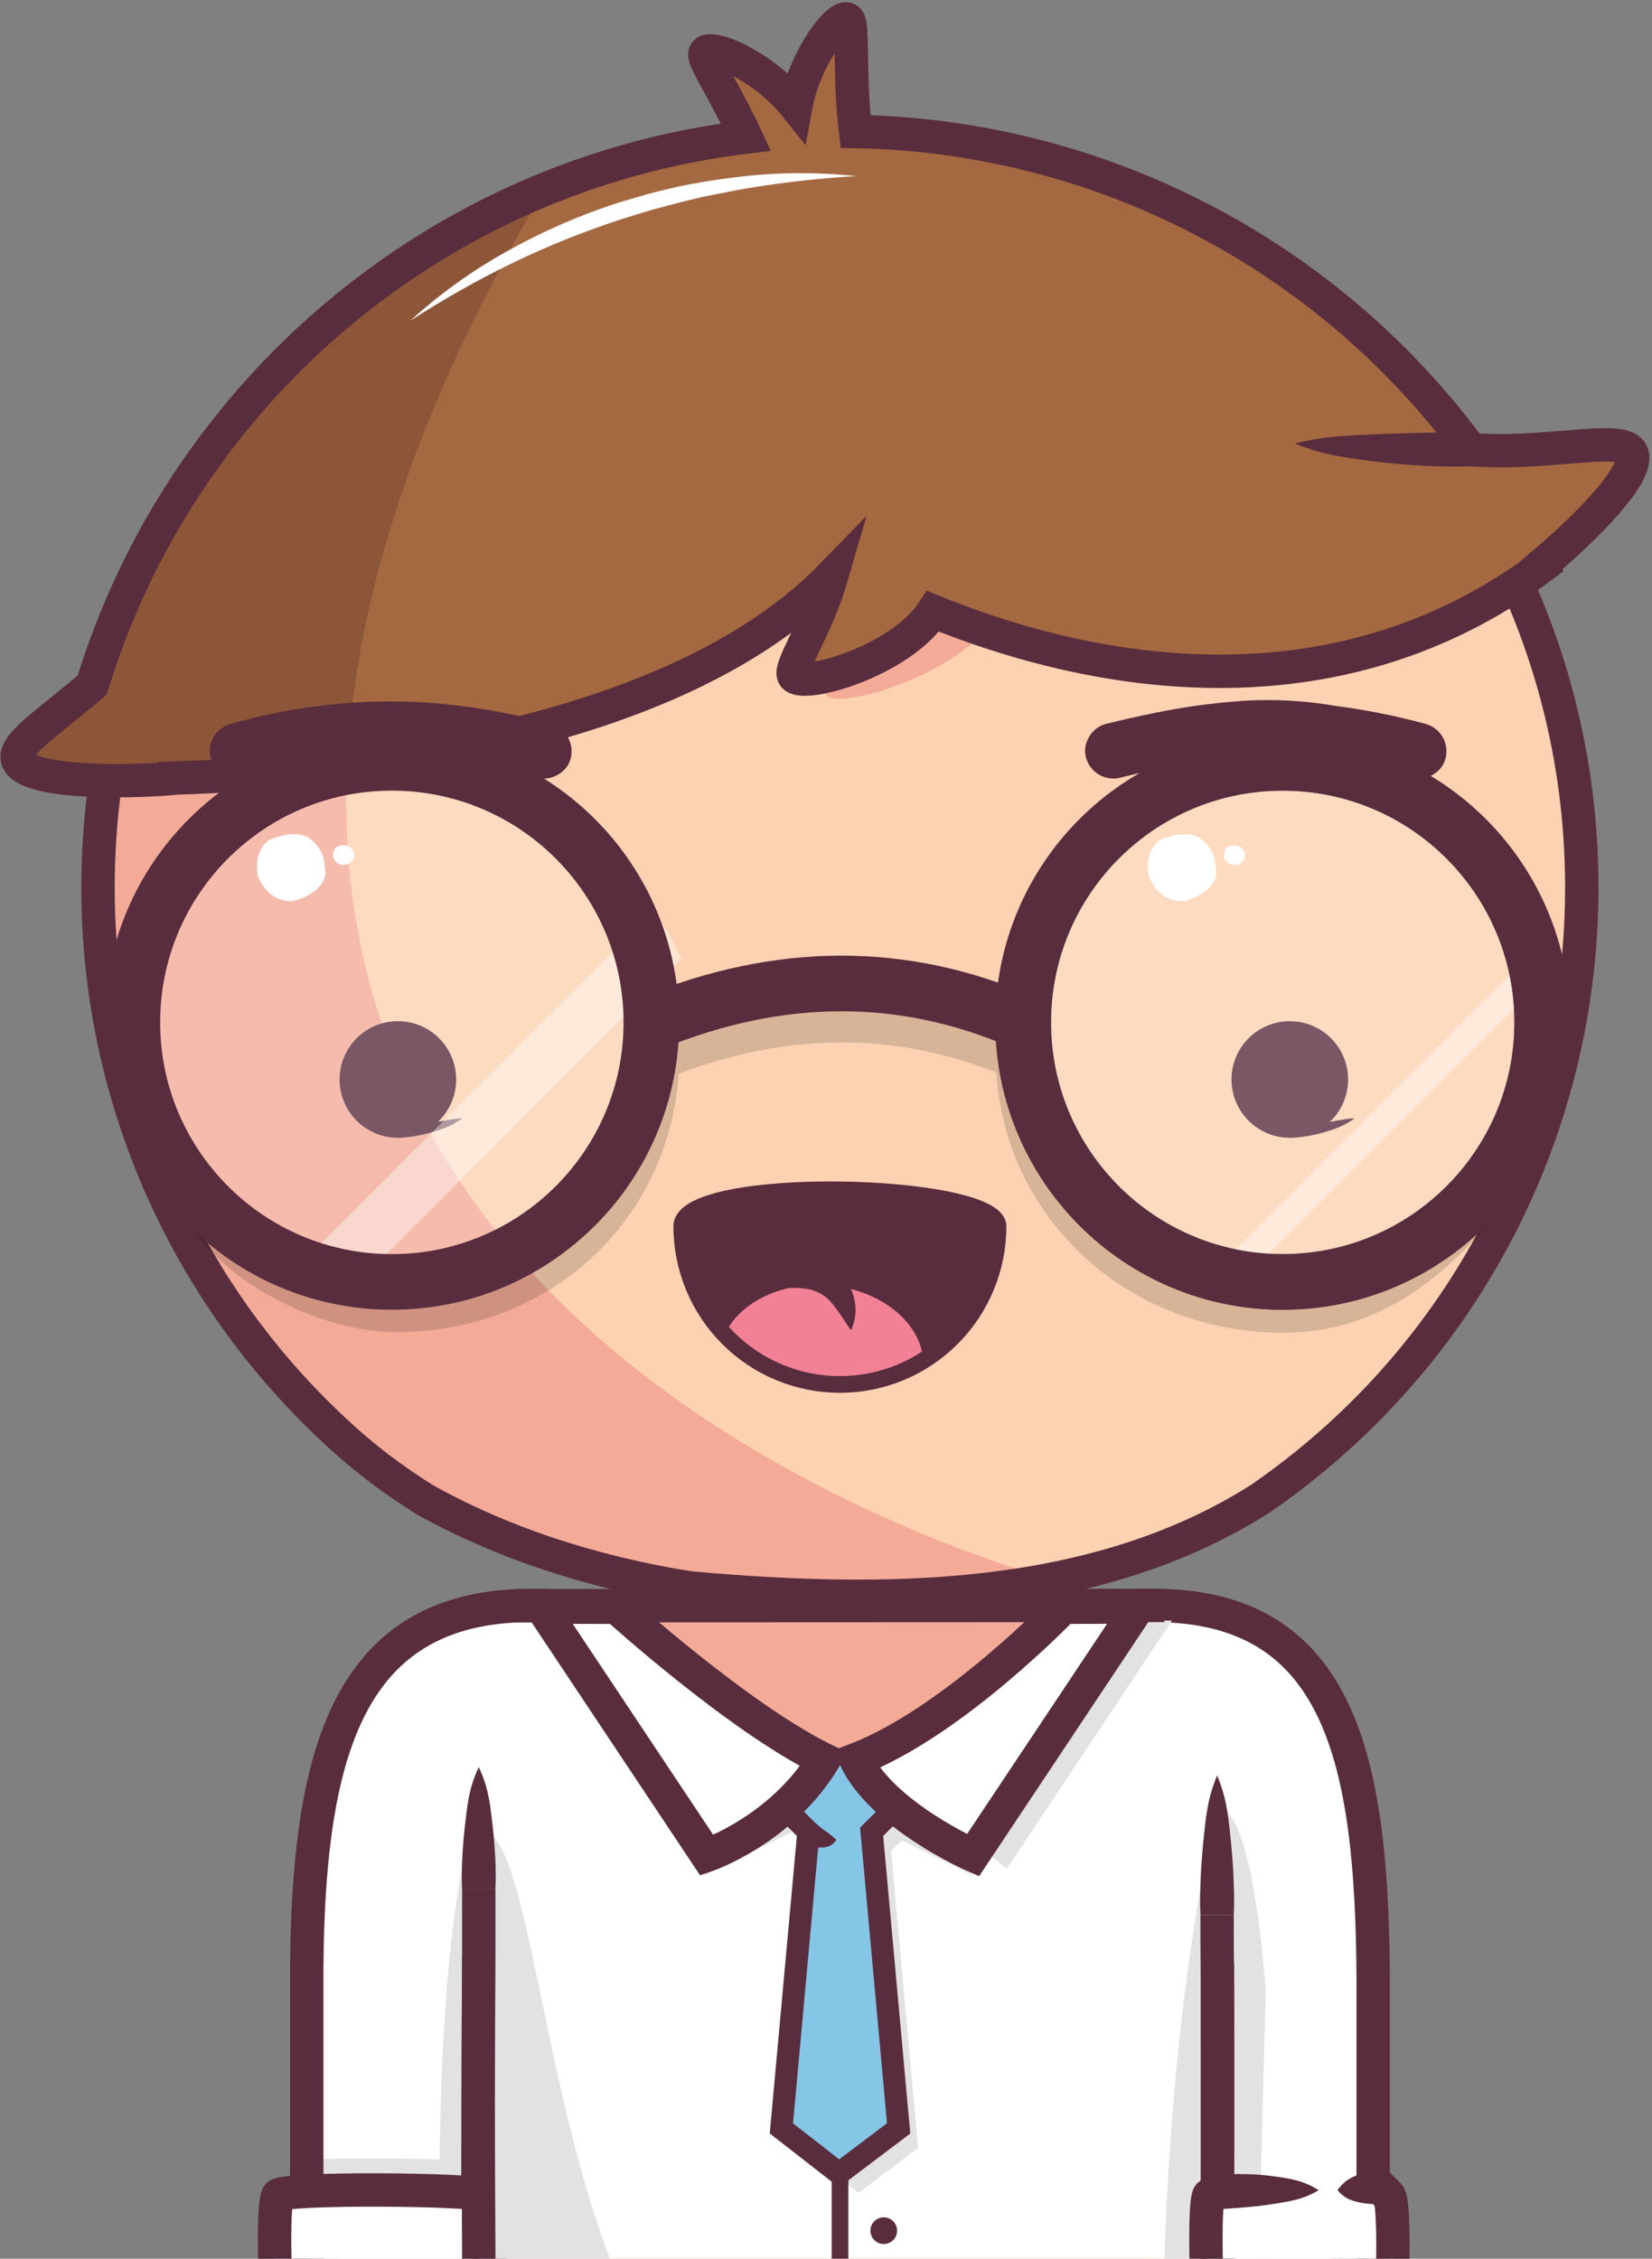 <svg width="594" height="812" viewBox="0 0 594 812" fill="none" xmlns="http://www.w3.org/2000/svg">
<rect x="0" y="0" width="594" height="812" fill="#808080" stroke="none"/>
<g clip-path="url(#clip0_102_579)">
<path d="M412 577.72C502.76 577.72 484 691.96 484.87 819H412V577.72Z" fill="#FDD2B2"/>
<path d="M434.74 650.87L412 689L423.38 819H455.14C455.91 638.73 434.74 650.87 434.74 650.87Z" fill="#F3AB98"/>
<path d="M35.25 319C35.25 171.68 154.68 52.25 302 52.25C449.32 52.25 568.75 171.68 568.75 319C568.788 358.694 559.949 397.895 542.88 433.731C525.811 469.568 500.945 501.135 470.1 526.12C464.627 530.573 458.98 534.803 453.16 538.81C393 577 317 577 248.39 570.89C241.73 569.89 235.09 568.63 228.5 567.18C202.17 561.38 176.68 552.43 153.13 539.38C147.31 535.793 141.667 531.92 136.2 527.76C130.706 523.576 125.432 519.11 120.4 514.38C115.64 509.96 111.044 505.367 106.61 500.6C60.667 451.299 35.161 386.39 35.25 319V319Z" fill="#FDD2B2"/>
<path d="M71.61 453.48C72.31 454.68 73 455.88 73.72 457.06C74.15 457.78 74.6 458.48 75.05 459.2C75.71 460.27 76.37 461.34 77.05 462.39C77.53 463.15 78.05 463.89 78.51 464.63C79.17 465.63 79.83 466.63 80.51 467.63C81.02 468.39 81.51 469.15 82.07 469.91C82.73 470.91 83.39 471.83 84.07 472.79C84.61 473.56 85.17 474.32 85.72 475.09C86.27 475.86 87.06 476.94 87.72 477.86C88.38 478.78 88.87 479.39 89.45 480.15C90.03 480.91 90.82 481.95 91.52 482.85C92.22 483.75 92.71 484.36 93.31 485.11C93.91 485.86 94.72 486.87 95.43 487.74C96.14 488.61 96.66 489.23 97.28 489.97C97.9 490.71 98.72 491.69 99.45 492.54C100.18 493.39 100.72 494.01 101.36 494.74L103.58 497.24C104.23 497.97 104.89 498.68 105.58 499.4C106.44 500.34 107.31 501.27 108.18 502.19L109.39 503.47C110.68 504.81 111.98 506.15 113.3 507.47L113.56 507.74C114.85 509.02 116.16 510.29 117.47 511.55L119.05 513.05C120 513.94 120.95 514.83 121.91 515.71L123.07 516.77C124.07 517.71 125.16 518.63 126.21 519.55C129.477 522.397 132.81 525.127 136.21 527.74C141.67 531.9 147.313 535.773 153.14 539.36C176.69 552.36 202.14 561.36 228.51 567.16C235.1 568.61 241.74 569.86 248.4 570.87C290.5 574.62 335.4 576.05 377.68 567.79C310.45 548 -12.41 431.74 190.8 76.48C188.08 77.73 185.4 79.02 182.74 80.36L182.15 80.65C180.93 81.26 179.71 81.89 178.5 82.53L177.5 83.06C173.74 85.06 170.02 87.13 166.37 89.29L165.47 89.82C164.31 90.51 163.16 91.21 162.01 91.92L161.14 92.46C157.567 94.693 154.05 97.003 150.59 99.39L149.51 100.14C148.42 100.9 147.35 101.66 146.28 102.43L145.62 102.9C143.44 104.493 141.287 106.107 139.16 107.74L138.54 108.22C137.54 109 136.54 109.8 135.54 110.61L134.37 111.55C133.37 112.36 132.37 113.17 131.37 114C129.26 115.75 127.18 117.55 125.13 119.37L123.99 120.37L121.3 122.82L120 124C117.147 126.667 114.357 129.39 111.63 132.17L110.25 133.58C109.46 134.4 108.67 135.22 107.89 136.05C107.43 136.54 106.97 137.05 106.52 137.53C105.147 138.997 103.793 140.483 102.46 141.99C102.01 142.5 101.55 142.99 101.1 143.53C100.39 144.34 99.69 145.16 98.99 145.98L97.48 147.77C96.8 148.58 96.12 149.39 95.48 150.21C94.94 150.87 94.4 151.54 93.87 152.21C92.8 153.54 91.75 154.87 90.71 156.21C90.17 156.91 89.63 157.61 89.1 158.32C88.57 159.03 87.9 159.91 87.31 160.72C86.72 161.53 86.24 162.17 85.72 162.9C85.2 163.63 84.59 164.45 84.04 165.23C83.093 166.563 82.16 167.913 81.24 169.28C80.74 170.01 80.24 170.76 79.75 171.5C79.26 172.24 78.65 173.16 78.11 174L76.62 176.31L74.94 179.02C74.51 179.71 74.08 180.4 73.66 181.09C72.77 182.55 71.91 184.02 71.05 185.49L69.83 187.65C69.29 188.6 68.75 189.56 68.22 190.52C67.82 191.25 67.42 191.98 67.03 192.71C66.39 193.9 65.76 195.1 65.13 196.3L63.93 198.64C63.29 199.92 62.65 201.19 62.02 202.48C61.69 203.17 61.35 203.87 61.02 204.57C60.5 205.66 60.02 206.76 59.49 207.86C59.18 208.52 58.88 209.18 58.58 209.86C57.84 211.507 57.117 213.173 56.41 214.86C56.19 215.38 55.98 215.91 55.76 216.43C55.23 217.7 54.71 218.97 54.2 220.25C53.93 220.92 53.67 221.59 53.41 222.25C52.91 223.51 52.41 224.78 51.96 226.05C51.75 226.6 51.54 227.15 51.34 227.7C50.713 229.453 50.097 231.207 49.49 232.96L48.93 234.66C48.49 235.993 48.06 237.327 47.64 238.66L47.04 240.57C46.57 242.11 46.11 243.65 45.67 245.2C45.57 245.53 45.47 245.86 45.38 246.2C44.86 248.04 44.36 249.887 43.88 251.74C43.72 252.33 43.58 252.93 43.43 253.52C43.08 254.91 42.74 256.3 42.43 257.7L42.01 259.45C41.58 261.35 41.16 263.25 40.77 265.16L40.62 265.93C40.28 267.63 39.947 269.33 39.62 271.03C39.51 271.64 39.41 272.24 39.3 272.85C39.04 274.34 38.79 275.85 38.56 277.35C38.48 277.86 38.39 278.35 38.32 278.87C38.02 280.82 37.75 282.78 37.49 284.75L37.34 286.05C37.14 287.64 36.96 289.24 36.79 290.84C36.73 291.44 36.66 292.04 36.6 292.65C36.44 294.33 36.29 296.02 36.15 297.71C36.15 298.06 36.09 298.4 36.07 298.71C35.923 300.71 35.793 302.727 35.68 304.76C35.68 305.29 35.68 305.83 35.61 306.36C35.543 307.933 35.483 309.503 35.43 311.07C35.43 311.66 35.43 312.25 35.43 312.84C35.43 314.89 35.35 316.95 35.35 319.01C35.35 319.01 35.35 319.08 35.35 319.11C35.35 321.33 35.35 323.53 35.43 325.73C35.43 326.49 35.49 327.25 35.51 328.01C35.56 329.48 35.61 330.95 35.68 332.42C35.68 333.31 35.79 334.19 35.84 335.08C35.92 336.41 35.99 337.74 36.09 339.08C36.16 340.08 36.25 340.97 36.33 341.91C36.44 343.17 36.54 344.43 36.67 345.68C36.76 346.68 36.88 347.62 36.98 348.59C37.12 349.8 37.25 351.02 37.4 352.23C37.52 353.23 37.66 354.23 37.79 355.18C37.95 356.36 38.11 357.55 38.29 358.73C38.44 359.73 38.6 360.73 38.76 361.73C38.94 362.89 39.13 364.06 39.33 365.22C39.51 366.22 39.69 367.22 39.88 368.22C40.09 369.37 40.31 370.52 40.53 371.66C40.75 372.8 40.94 373.66 41.15 374.66C41.39 375.8 41.63 376.93 41.89 378.06C42.15 379.19 42.33 380.06 42.57 380.99C42.83 382.12 43.11 383.24 43.39 384.35C43.67 385.46 43.88 386.3 44.13 387.26C44.43 388.38 44.73 389.49 45.04 390.6C45.3 391.6 45.57 392.52 45.85 393.47C46.17 394.58 46.5 395.68 46.85 396.78C47.2 397.88 47.43 398.67 47.73 399.62C48.03 400.57 48.43 401.81 48.79 402.9C49.15 403.99 49.41 404.77 49.73 405.7C50.11 406.79 50.49 407.88 50.88 408.97C51.21 409.88 51.53 410.8 51.88 411.71L53.12 414.98C53.47 415.87 53.81 416.77 54.12 417.66C54.56 418.75 55.01 419.85 55.46 420.94C55.82 421.8 56.17 422.67 56.54 423.53C57.01 424.65 57.54 425.75 57.99 426.86C58.36 427.68 58.72 428.51 59.09 429.33C59.61 430.49 60.16 431.63 60.69 432.77L61.77 435.07C62.38 436.33 63.01 437.57 63.64 438.82C63.96 439.45 64.26 440.09 64.59 440.72C66.51 444.46 68.51 448.15 70.59 451.79C70.88 452.26 71.25 452.87 71.61 453.48Z" fill="#F3AB98"/>
<path d="M35.25 319C35.25 171.68 154.68 52.25 302 52.25C449.32 52.25 568.75 171.68 568.75 319C568.788 358.694 559.949 397.895 542.88 433.731C525.811 469.568 500.945 501.135 470.1 526.12C464.627 530.573 458.98 534.803 453.16 538.81C393 577 317 577 248.39 570.89C241.73 569.89 235.09 568.63 228.5 567.18C202.17 561.38 176.68 552.43 153.13 539.38C147.31 535.793 141.667 531.92 136.2 527.76C130.706 523.576 125.432 519.11 120.4 514.38C115.64 509.96 111.044 505.367 106.61 500.6C60.667 451.299 35.161 386.39 35.25 319V319Z" stroke="#592D3D" stroke-width="12" stroke-miterlimit="10"/>
<path d="M188.12 577.72C97.35 577.72 116.12 691.96 115.25 819H188.12V577.72Z" fill="#FDD2B2"/>
<path d="M169.23 650.87L192 689L180.61 819H148.88C148.07 638.73 169.23 650.87 169.23 650.87Z" fill="#F3AB98"/>
<path d="M421.47 889H182.53C179.01 888.997 175.635 887.597 173.146 885.107C170.658 882.616 169.26 879.24 169.26 875.72V591C169.26 587.479 170.658 584.103 173.146 581.613C175.635 579.123 179.01 577.722 182.53 577.72H415.76C428.85 577.72 434.76 585.38 434.76 597.6V875.68C434.766 877.428 434.426 879.16 433.76 880.776C433.094 882.393 432.116 883.862 430.881 885.099C429.647 886.337 428.18 887.319 426.565 887.988C424.95 888.657 423.218 889.001 421.47 889V889Z" fill="#FDD2B2"/>
<path d="M431.05 585.62C430.053 584.394 429.21 583.051 428.54 581.62C426.139 579.739 423.282 578.527 420.26 578.11C418.771 577.88 417.267 577.766 415.76 577.77H182.53C179.019 577.773 175.651 579.166 173.164 581.646C170.677 584.125 169.273 587.488 169.26 591C198.26 601.42 252.55 607.24 302 607.24C365.06 607.24 406.38 597.89 431.05 585.62Z" fill="#F3AB98"/>
<path d="M412 577.72C502.76 577.72 484 691.96 484.87 819H434.74" stroke="#592D3D" stroke-width="12" stroke-miterlimit="10" stroke-linecap="square"/>
<path d="M188.12 577.72C97.35 577.72 116.12 691.96 115.25 819H165.32" stroke="#592D3D" stroke-width="12" stroke-miterlimit="10" stroke-linecap="square"/>
<path d="M182.53 577.82L415.76 577.72" stroke="#592D3D" stroke-width="12" stroke-miterlimit="10"/>
<path d="M182.53 889H299.15C190 889 198.24 657.82 169.26 657.82V875.68C169.255 877.426 169.594 879.157 170.258 880.772C170.923 882.387 171.899 883.855 173.132 885.092C174.364 886.33 175.829 887.312 177.442 887.982C179.054 888.653 180.783 888.999 182.53 889V889Z" fill="#F3AB98"/>
<path d="M163.26 679.85C163.07 676.18 163.15 672.51 163.31 668.85C163.47 665.19 163.78 661.5 164.17 657.85C164.37 656.01 164.57 654.18 164.82 652.34C165.07 650.5 165.31 648.67 165.67 646.83C166.379 643.022 167.586 639.324 169.26 635.83C170.934 639.324 172.141 643.022 172.85 646.83C173.21 648.67 173.47 650.5 173.7 652.34C173.93 654.18 174.15 656.01 174.35 657.85C174.73 661.52 175.03 665.19 175.2 668.85C175.37 672.51 175.45 676.19 175.26 679.85H163.26Z" fill="#592D3D"/>
<path d="M434.74 689V697C435 731 435 766 434.74 799.75C434.74 802.62 434.74 805.47 434.74 808.28V875.69C434.744 877.436 434.404 879.165 433.739 880.779C433.074 882.393 432.097 883.86 430.865 885.096C429.632 886.333 428.168 887.314 426.556 887.984C424.944 888.653 423.216 888.999 421.47 889H182.53C179.01 888.997 175.635 887.597 173.146 885.107C170.658 882.617 169.26 879.24 169.26 875.72V817.52C169.26 815.01 169.26 812.45 169.26 809.87C169.01 775 169.01 740 169.26 704.57V679.85" stroke="#592D3D" stroke-width="12" stroke-miterlimit="10"/>
<path d="M428.74 689C428.55 684.83 428.64 680.65 428.8 676.47C428.96 672.29 429.27 668.12 429.65 663.94C429.85 661.85 430.06 659.76 430.3 657.67C430.54 655.58 430.79 653.5 431.15 651.41C431.847 647.106 433.052 642.9 434.74 638.88C436.428 642.9 437.633 647.106 438.33 651.41C438.69 653.5 438.95 655.59 439.18 657.67C439.41 659.75 439.63 661.85 439.83 663.94C440.21 668.12 440.52 672.29 440.68 676.47C440.84 680.65 440.93 684.83 440.74 689H428.74Z" fill="#592D3D"/>
<path d="M372.68 661.45C372.9 652 384.9 648 390.9 654C391.875 654.995 392.645 656.173 393.165 657.466C393.685 658.759 393.945 660.141 393.93 661.535C393.916 662.928 393.627 664.305 393.081 665.587C392.534 666.868 391.741 668.03 390.745 669.005C389.75 669.98 388.572 670.75 387.279 671.269C385.986 671.789 384.604 672.05 383.211 672.035C381.817 672.021 380.44 671.732 379.159 671.186C377.877 670.639 376.715 669.845 375.74 668.85C374.766 667.88 373.995 666.727 373.469 665.456C372.944 664.186 372.676 662.825 372.68 661.45V661.45Z" fill="#592D3D"/>
<path d="M210.11 661.15C209.9 653 218.9 649 224.9 652C232.9 655 232.9 666 224.9 671C220.9 673 216.9 671 213.15 668.52C212.183 667.552 211.417 666.403 210.895 665.138C210.373 663.874 210.107 662.518 210.11 661.15V661.15Z" fill="#592D3D"/>
<path d="M302 650.77C302.715 652.655 303.218 654.614 303.5 656.61C303.797 658.543 303.961 660.494 303.99 662.45L304.29 674.14C304.38 678.03 304.5 681.93 304.54 685.83L304.71 697.5C304.94 713.07 304.93 728.66 304.99 744.24C305.05 759.82 305.17 775.4 304.99 790.98C304.9 798.77 304.69 806.56 304.46 814.35C304.36 818.24 304.17 822.14 303.79 826.03C303.45 829.96 302.859 833.865 302.02 837.72C301.181 833.865 300.59 829.96 300.25 826.03C299.87 822.14 299.68 818.24 299.58 814.35C299.35 806.56 299.14 798.77 299.05 790.98C298.85 775.4 299.05 759.82 299.05 744.24C299.05 728.66 299.05 713.09 299.23 697.51L299.4 685.81L299.73 674.13L300.06 662.45C300.097 660.494 300.264 658.543 300.56 656.61C300.822 654.616 301.305 652.657 302 650.77V650.77Z" fill="#F3AB98"/>
<path d="M227.22 702C228.703 701.295 230.274 700.791 231.89 700.5C233.435 700.21 234.999 700.043 236.57 700L245.92 699.67L264.62 699.26C277.08 699.07 289.53 699.02 302 698.99C314.47 698.96 326.93 698.83 339.39 698.99C345.62 699.08 351.85 699.29 358.09 699.52C361.2 699.63 364.32 699.82 367.43 700.19C370.588 700.54 373.714 701.135 376.78 701.97C373.716 702.81 370.589 703.402 367.43 703.74C364.32 704.12 361.2 704.31 358.09 704.41C351.85 704.64 345.62 704.84 339.39 704.93C326.93 705.12 314.47 704.93 302 704.93C289.53 704.93 277.07 704.93 264.6 704.78C258.37 704.72 252.14 704.52 245.92 704.28L236.57 703.94C235.003 703.898 233.441 703.73 231.9 703.44C230.283 703.17 228.709 702.686 227.22 702V702Z" fill="#F3AB98"/>
<path d="M244.41 733.38C245.591 732.817 246.853 732.442 248.15 732.27C249.349 732.101 250.561 732.051 251.77 732.12C254.16 732.22 256.55 732.28 258.94 732.33C263.72 732.44 268.5 732.48 273.28 732.5C282.91 732.5 292.37 732.58 302.04 732.29C311.71 732 321.3 731.86 330.92 731.9C335.73 731.9 340.54 732.03 345.34 732.14C347.757 732.173 350.17 732.33 352.57 732.61C355.037 732.883 357.472 733.395 359.84 734.14C357.528 735.048 355.129 735.719 352.68 736.14C350.296 736.57 347.888 736.857 345.47 737C340.65 737.35 335.83 737.65 331.02 737.82C321.38 738.18 311.75 738.14 302.14 738.27C297.33 738.27 292.53 738.49 287.66 738.37C282.79 738.25 277.97 738.24 273.14 738.06C268.31 737.88 263.46 737.48 258.64 736.98C256.22 736.71 253.82 736.41 251.41 736.08C250.193 735.931 248.996 735.65 247.84 735.24C246.599 734.82 245.439 734.191 244.41 733.38V733.38Z" fill="#F3AB98"/>
<path d="M240.93 768.87C242.117 768.172 243.406 767.666 244.75 767.37C246.004 767.078 247.284 766.914 248.57 766.88L256.2 766.56C261.29 766.38 266.39 766.23 271.48 766.15C281.66 766 291.84 766 302 766C312.16 766 322.36 765.83 332.54 766C337.63 766.09 342.72 766.3 347.81 766.53C350.363 766.616 352.91 766.836 355.44 767.19C358.045 767.547 360.61 768.153 363.1 769C360.619 769.831 358.064 770.423 355.47 770.77C352.938 771.132 350.387 771.356 347.83 771.44C342.74 771.67 337.65 771.88 332.56 771.97C322.38 772.17 312.19 772.03 302.01 771.97C291.83 771.91 281.65 771.91 271.47 771.72C266.38 771.62 261.28 771.44 256.19 771.23L248.56 770.86C247.273 770.821 245.994 770.653 244.74 770.36C243.399 770.07 242.112 769.567 240.93 768.87V768.87Z" fill="#F3AB98"/>
<path d="M349.85 666.98L307.72 632.61L382.35 577.82H221.65L296.28 632.61L254.15 666.98L216.52 610.48V688.96H390.78V605.52L349.85 666.98Z" fill="#F3AB98"/>
<path d="M418.66 577.16L375.93 577.26C375.709 581.777 375.231 586.278 374.5 590.74C374.029 592.882 373.449 594.998 372.76 597.08C370.42 603.57 355.5 609.08 351.27 613.81C349.868 615.384 348.365 616.863 346.77 618.24C321.6 636.44 281.6 637.44 257.29 617.66C254.668 615.371 252.286 612.821 250.18 610.05C245.95 604.49 233.78 598.46 232.08 591.11C231.598 588.935 231.237 586.735 231 584.52C230.758 582.262 230.638 579.992 230.64 577.72C230.64 577.72 185.43 577.16 185.43 577.16C181.91 577.16 178.533 578.558 176.043 581.046C173.553 583.535 172.153 586.91 172.15 590.43V875.12C172.153 878.641 173.553 882.016 176.043 884.504C178.533 886.992 181.91 888.39 185.43 888.39H424.36C427.879 888.39 431.255 886.992 433.743 884.503C436.232 882.015 437.63 878.64 437.63 875.12V597C437.63 584.82 431.75 577.16 418.66 577.16Z" fill="white"/>
<path d="M414.84 577.16C478.38 577.16 503.36 620.55 493.74 849.16C475 855.86 437.83 853.75 437.83 853.75L414.84 577.16Z" fill="white"/>
<path d="M253.06 674.4L301.51 650.31L350.09 674.4L313.03 631.38L269.14 632.21L253.06 674.4Z" fill="#E2E2E2"/>
<path d="M437.63 650.31C437.63 650.31 414.84 734.85 418.32 884.31L451.53 853.31L455.11 715.73C449.49 643.5 437.63 650.31 437.63 650.31Z" fill="#E2E2E2"/>
<path d="M191 577.16C129.22 577.16 102.12 633.61 110.25 822.64C132.67 832.55 166.44 828.22 166.44 828.22L191 577.16Z" fill="white"/>
<path d="M108.94 776.49C109.113 790.13 109.517 804.623 110.15 819.97C125.42 820.7 153.84 820.85 167.26 819.97L171.44 777.16C160.67 775.9 125.66 775.49 108.94 776.49Z" fill="#E2E2E2"/>
<path d="M172.12 650.31L171.62 828L158.27 828.9C155.3 679.85 172.12 650.31 172.12 650.31Z" fill="#E2E2E2"/>
<path d="M414.84 577.16C482.26 577.16 493.29 633.44 493.74 710.94V849.16C493.74 849.16 443.74 854.69 437.83 853.75L437.73 711.64" stroke="#592D3D" stroke-width="12" stroke-miterlimit="10" stroke-linecap="square"/>
<path d="M191 577.16C165.27 577.16 147.48 585.28 135.29 599.6C115.84 622.47 110.66 661.14 110.29 707.87V831.64C122.35 834.96 171.65 828 171.65 828L172.14 709.4" stroke="#592D3D" stroke-width="12" stroke-miterlimit="10" stroke-linecap="square"/>
<path d="M174.6 830.24C172.77 832.85 100.83 832.16 99.93 830.24C99.03 828.32 97.74 792.74 99.93 789.24C101.73 786.36 172.04 786.97 174.6 789.24C177.16 791.51 176.43 827.63 174.6 830.24Z" fill="white" stroke="#592D3D" stroke-width="12" stroke-miterlimit="10" stroke-linecap="square"/>
<path d="M185.43 888.39H302C192.81 888.39 201.09 657.25 172.11 657.25V875.12C172.111 876.866 172.457 878.596 173.127 880.208C173.798 881.821 174.78 883.285 176.017 884.518C177.254 885.751 178.723 886.727 180.338 887.392C181.953 888.056 183.683 888.395 185.43 888.39Z" fill="#E2E2E2"/>
<path d="M166.15 679.29C165.96 675.62 166.04 671.94 166.21 668.29C166.38 664.64 166.68 660.95 167.06 657.29C167.26 655.46 167.47 653.62 167.71 651.78C167.95 649.94 168.2 648.11 168.56 646.28C169.268 642.472 170.475 638.773 172.15 635.28C173.825 638.773 175.032 642.472 175.74 646.28C176.1 648.11 176.36 649.95 176.59 651.78C176.82 653.61 177.04 655.46 177.24 657.29C177.627 660.97 177.913 664.637 178.1 668.29C178.26 671.96 178.34 675.64 178.1 679.29H166.15Z" fill="#592D3D"/>
<path d="M437.63 688.4V696.4C437.89 730.4 437.89 765.4 437.63 799.16C437.63 802.03 437.63 804.88 437.63 807.69V875.1C437.63 878.619 436.232 881.995 433.743 884.483C431.255 886.972 427.879 888.37 424.36 888.37H185.43C181.91 888.37 178.533 886.972 176.043 884.484C173.553 881.996 172.153 878.62 172.15 875.1V809.3C171.89 774.44 171.89 739.44 172.15 704V679.29" stroke="#592D3D" stroke-width="12" stroke-miterlimit="10"/>
<path d="M499.42 789.24C501.64 791.5 501.01 827.63 499.42 830.24C497.83 832.85 435.42 832.16 434.65 830.24C433.88 828.32 432.75 792.74 434.65 789.24C434.92 788.74 436.93 788.35 440.1 788.06" fill="white"/>
<path d="M499.42 789.24C501.64 791.5 501.01 827.63 499.42 830.24C497.83 832.85 435.42 832.16 434.65 830.24C433.88 828.32 432.75 792.74 434.65 789.24C434.92 788.74 436.93 788.35 440.1 788.06" stroke="#592D3D" stroke-width="12" stroke-miterlimit="10" stroke-linecap="square"/>
<path d="M480.92 787.3C484.72 787.6 495.92 786.12 496.34 786.54Z" fill="white"/>
<path d="M480.92 787.3C481.502 786.543 482.13 785.822 482.8 785.14C483.345 784.595 483.941 784.102 484.58 783.67C485.155 783.288 485.761 782.954 486.39 782.67C487 782.38 487.61 782.13 488.22 781.88C489.449 781.383 490.716 780.989 492.01 780.7C492.669 780.554 493.337 780.451 494.01 780.39C494.37 780.39 494.74 780.39 495.18 780.39C495.43 780.39 495.64 780.39 496 780.39C496.12 780.39 496.44 780.39 496.71 780.46H497.06L497.55 780.57L497.8 780.63L498 780.69L498.57 780.9C499.317 781.226 499.996 781.691 500.57 782.27L504.77 786.56L496.12 795.04L492 790.67C492.54 791.236 493.19 791.685 493.91 791.99C494.09 792.07 494.27 792.13 494.45 792.19H494.62L494.81 792.24C494.934 792.281 495.061 792.311 495.19 792.33H495.38C495.48 792.33 495.64 792.33 495.6 792.33C495.56 792.33 495.53 792.33 495.45 792.33H494.7C494.13 792.33 493.51 792.33 492.88 792.33C491.562 792.252 490.251 792.075 488.96 791.8C488.29 791.65 487.62 791.5 486.96 791.31C486.274 791.127 485.605 790.886 484.96 790.59C484.215 790.238 483.516 789.794 482.88 789.27C482.119 788.73 481.456 788.064 480.92 787.3V787.3Z" fill="#592D3D"/>
<path d="M394.51 582.64L319.84 637.45L361.98 671.83L421.4 582.59L394.51 582.64Z" fill="#E2E2E2"/>
<path d="M431.63 688.4C431.44 684.22 431.53 680.04 431.69 675.87C431.85 671.7 432.16 667.51 432.55 663.34C432.75 661.25 432.95 659.16 433.19 657.07C433.43 654.98 433.68 652.89 434.05 650.8C434.741 646.496 435.943 642.29 437.63 638.27C439.325 642.288 440.53 646.494 441.22 650.8C441.58 652.89 441.85 654.98 442.07 657.07C442.29 659.16 442.52 661.25 442.72 663.34C443.11 667.51 443.41 671.69 443.57 675.87C443.73 680.05 443.83 684.22 443.63 688.4H431.63Z" fill="#592D3D"/>
<path d="M185.43 577.26L418.66 577.16" stroke="#592D3D" stroke-width="12" stroke-miterlimit="10"/>
<path d="M331.39 654.55L309.04 632.21L286.7 654.55L297.68 665.53L287.96 772.16L308.7 788.33L330.12 772.16L320.41 665.53L331.39 654.55Z" fill="#E2E2E2"/>
<path d="M302.04 632.21V888.39" stroke="#592D3D" stroke-width="6" stroke-miterlimit="10" stroke-linecap="square"/>
<path d="M302.04 632.21L324.39 647.55L302.04 669.9L279.7 647.55L302.04 632.21Z" fill="#85C5E5"/>
<path d="M221.62 577.8C221.62 577.8 264.89 617.14 296.28 632.61C281 657.82 254.15 667 254.15 667L194.72 577.77L221.62 577.8Z" fill="white" stroke="#592D3D" stroke-width="12" stroke-miterlimit="10"/>
<path d="M382.38 577.8C382.38 577.8 343 619 307.72 632.61C317.72 652.89 349.85 666.98 349.85 666.98L409.28 577.75L382.38 577.8Z" fill="white" stroke="#592D3D" stroke-width="12" stroke-miterlimit="10"/>
<path d="M280.96 765.16L301.7 781.33L323.12 765.16L313.12 655.38H290.96L280.96 765.16Z" fill="#85C5E5"/>
<path d="M279.7 647.55L290.68 658.53L280.96 765.16L301.7 781.33L323.12 765.16L313.41 658.53L324.39 647.55" stroke="#592D3D" stroke-width="8" stroke-miterlimit="10"/>
<path d="M440.1 788.06C447.61 787.35 461.61 787.17 474.1 787.39Z" fill="white"/>
<path d="M439.54 782.08C442.468 781.667 445.425 781.51 448.38 781.61C451.28 781.68 454.16 781.91 457.04 782.26C458.47 782.44 459.91 782.63 461.34 782.87C462.784 783.081 464.215 783.365 465.63 783.72C468.65 784.455 471.524 785.695 474.13 787.39C471.486 788.986 468.613 790.167 465.61 790.89C464.2 791.25 462.79 791.52 461.38 791.75C459.97 791.98 458.57 792.22 457.17 792.44C454.37 792.86 451.58 793.22 448.82 793.44C446.06 793.66 443.3 793.94 440.66 793.98L434.66 794.08L433.66 782.95L439.54 782.08Z" fill="#592D3D"/>
<path d="M317.77 806.73C320.421 806.73 322.57 804.581 322.57 801.93C322.57 799.279 320.421 797.13 317.77 797.13C315.119 797.13 312.97 799.279 312.97 801.93C312.97 804.581 315.119 806.73 317.77 806.73Z" fill="#592D3D"/>
<path d="M292.89 655.19C292.84 655.13 292.89 655.19 292.89 655.19L292.96 655.24C293.021 655.273 293.078 655.313 293.13 655.36L293.51 655.65C293.76 655.86 294.03 656.07 294.29 656.3C294.82 656.75 295.38 657.23 295.99 657.69C296.6 658.15 297.26 658.59 297.99 659.11C298.943 659.827 299.848 660.605 300.7 661.44C299.987 662.604 298.874 663.467 297.57 663.87C296.367 664.204 295.109 664.296 293.87 664.14C292.612 664.018 291.384 663.679 290.24 663.14C289.658 662.862 289.105 662.527 288.59 662.14C288.322 661.944 288.065 661.734 287.82 661.51C287.7 661.4 287.57 661.28 287.45 661.15L287.25 660.94L287 660.65L292.89 655.19Z" fill="#592D3D"/>
<path d="M143.06 409.04C154.636 409.04 164.02 399.656 164.02 388.08C164.02 376.504 154.636 367.12 143.06 367.12C131.484 367.12 122.1 376.504 122.1 388.08C122.1 399.656 131.484 409.04 143.06 409.04Z" fill="#592D3D"/>
<path d="M142.93 405C144.72 404.9 146.72 404.74 148.63 404.54C150.54 404.34 152.49 404.1 154.42 403.8C156.35 403.5 158.29 403.15 160.23 402.8C162.17 402.45 164.15 402.12 166.23 401.97C164.597 403.227 162.813 404.275 160.92 405.09C159.037 405.877 157.106 406.544 155.14 407.09C153.169 407.664 151.166 408.119 149.14 408.45C147.079 408.81 144.992 408.991 142.9 408.99L142.93 405Z" fill="#592D3D"/>
<path d="M463.77 409.04C475.346 409.04 484.73 399.656 484.73 388.08C484.73 376.504 475.346 367.12 463.77 367.12C452.194 367.12 442.81 376.504 442.81 388.08C442.81 399.656 452.194 409.04 463.77 409.04Z" fill="#592D3D"/>
<path d="M463.77 405C465.57 404.9 467.56 404.74 469.47 404.54C471.38 404.34 473.34 404.1 475.27 403.8C477.2 403.5 479.14 403.15 481.08 402.8C483.02 402.45 485 402.12 487.08 401.97C485.445 403.225 483.662 404.273 481.77 405.09C479.887 405.877 477.957 406.544 475.99 407.09C474.019 407.663 472.016 408.117 469.99 408.45C467.929 408.81 465.842 408.99 463.75 408.99L463.77 405Z" fill="#592D3D"/>
<path d="M245.14 440.86C245.14 421.96 358.86 424.8 358.86 440.86C358.86 455.94 352.87 470.403 342.206 481.066C331.543 491.73 317.08 497.72 302 497.72C286.92 497.72 272.457 491.73 261.794 481.066C251.131 470.403 245.14 455.94 245.14 440.86V440.86Z" fill="#592D3D"/>
<path d="M297 462C280.05 461 265.27 468.75 260.35 480.22C268.531 488.862 279.217 494.72 290.904 496.968C302.59 499.216 314.687 497.741 325.49 492.75C327.737 491.713 329.912 490.527 332 489.2C331.08 475.09 316.06 463.18 297 462Z" fill="#F28195"/>
<path d="M245.14 440.86C245.14 421.96 358.86 424.8 358.86 440.86C358.86 455.94 352.87 470.403 342.206 481.066C331.543 491.73 317.08 497.72 302 497.72C286.92 497.72 272.457 491.73 261.794 481.066C251.131 470.403 245.14 455.94 245.14 440.86V440.86Z" stroke="#592D3D" stroke-width="6" stroke-miterlimit="10"/>
<path d="M280.12 451.46C280.57 451.35 280.75 451.3 281.04 451.25L281.79 451.11C282.28 451.02 282.79 450.97 283.25 450.93C284.21 450.832 285.176 450.798 286.14 450.83C288.095 450.872 290.038 451.144 291.93 451.64C295.892 452.643 299.483 454.76 302.28 457.74C304.911 460.57 306.675 464.097 307.36 467.9C307.985 471.407 307.51 475.023 306 478.25C303.93 475.32 302.34 472.69 300.68 470.49C299.933 469.435 299.114 468.433 298.23 467.49C297.422 466.661 296.516 465.936 295.53 465.33C293.663 464.211 291.581 463.499 289.42 463.24C288.286 463.094 287.144 463.013 286 463C285.41 463 284.82 463 284.24 463.05L283.39 463.11H283C282.9 463.11 282.7 463.11 282.77 463.11L280.12 451.46Z" fill="#592D3D"/>
<path d="M360.73 218.34C347.87 242.34 300.73 255.78 296.9 249.76C292.61 243.03 334.75 194.44 310.8 143.62" fill="#F3AB98"/>
<path d="M586 161.85C580.9 156.75 554.94 163.68 528.81 161.62C503.207 126.848 469.934 98.445 431.575 78.615C393.217 58.786 350.804 48.063 307.63 47.28C305.19 26.8 306.88 9.6 305.02 7.18C302.53 3.96 289.53 19.86 286.15 38.18C274.24 23.18 254.01 15.18 253.43 19.38C253.05 22.06 260.87 33.47 268.24 49.28C156.64 62.75 65.16 141.54 33.16 246.28C19.3 258.2 6.3 266.62 6.16 271.97C5.89 281.89 45.47 281.33 62.74 279.79V279.73C123.39 277.73 241.74 265.95 299.16 206.84C293.64 225.93 283.47 240 285.43 243C288.43 247.67 323.75 237.81 335.5 219.76C383.5 239.35 474.99 262.92 554.5 203.6L554.28 203.17C568.77 191.06 592.35 168.25 586 161.85Z" fill="#A56941"/>
<path d="M528.85 167.62C523.45 167.86 518.19 167.73 512.85 167.48C507.51 167.23 502.26 166.81 496.98 166.22C494.34 165.93 491.7 165.62 489.07 165.22C486.44 164.82 483.8 164.5 481.18 163.99C475.841 163.03 470.619 161.508 465.6 159.45C470.846 158.107 476.2 157.23 481.6 156.83C484.23 156.61 486.86 156.46 489.49 156.35L497.37 156.01C502.62 155.79 507.86 155.67 513.09 155.56C518.32 155.45 523.57 155.44 528.71 155.56L528.85 167.62Z" fill="#592D3D"/>
<path d="M38.6 249C38.6 249 38.6 249.24 38.6 249.39L38.48 249.92L38.2 251.03C37.99 251.78 37.77 252.55 37.54 253.32C37.07 254.87 36.54 256.46 36 258.07C35.46 259.68 34.94 261.35 34.23 263.07C33.833 263.968 33.371 264.837 32.85 265.67C32.251 266.658 31.558 267.586 30.78 268.44C29.094 266.964 27.813 265.081 27.06 262.97C26.717 262.029 26.463 261.058 26.3 260.07C26.09 259.07 25.99 258.07 25.87 257.12C25.67 255.125 25.67 253.115 25.87 251.12C25.968 250.111 26.128 249.109 26.35 248.12C26.47 247.62 26.6 247.12 26.76 246.61C26.837 246.349 26.927 246.092 27.03 245.84C27.13 245.56 27.21 245.36 27.39 244.94L38.6 249Z" fill="#592D3D"/>
<path d="M62.74 279.82V279.76C79.74 279.2 101.37 277.86 124.88 274.92C127.51 219 146.88 153.34 190.8 76.48L184 73.23C148.131 89.896 116.166 113.917 90.18 143.734C64.194 173.552 44.767 208.499 33.16 246.31C19.3 258.23 6.3 266.65 6.16 272C5.89 281.92 45.47 281.36 62.74 279.82Z" fill="#8D5638"/>
<path d="M586 161.85C580.9 156.75 554.94 163.68 528.81 161.62C503.207 126.848 469.934 98.445 431.575 78.615C393.217 58.786 350.804 48.063 307.63 47.28C305.19 26.8 306.88 9.6 305.02 7.18C302.53 3.96 289.53 19.86 286.15 38.18C274.24 23.18 254.01 15.18 253.43 19.38C253.05 22.06 260.87 33.47 268.24 49.28C156.64 62.75 65.16 141.54 33.16 246.28C19.3 258.2 6.3 266.62 6.16 271.97C5.89 281.89 45.47 281.33 62.74 279.79V279.73C123.39 277.73 241.74 265.95 299.16 206.84C293.64 225.93 283.47 240 285.43 243C288.43 247.67 323.75 237.81 335.5 219.76C383.5 239.35 474.99 262.92 554.5 203.6L554.28 203.17C568.77 191.06 592.35 168.25 586 161.85Z" stroke="#592D3D" stroke-width="12" stroke-miterlimit="10"/>
<path d="M307.93 63.31C293.686 64.13 279.502 65.78 265.45 68.25C261.97 68.92 258.5 69.66 255.01 70.3C251.52 70.94 248.11 71.91 244.66 72.71L234.4 75.43C231 76.43 227.63 77.51 224.25 78.55C210.767 82.898 197.594 88.153 184.82 94.28C171.985 100.51 159.545 107.524 147.57 115.28C158.236 105.552 170.011 97.114 182.65 90.14C195.3 83.077 208.618 77.285 222.41 72.85C225.89 71.85 229.35 70.76 232.83 69.8C236.31 68.84 239.83 67.98 243.38 67.2C246.93 66.42 250.48 65.8 254.04 65.2C257.6 64.6 261.19 64.13 264.77 63.68C279.096 61.917 293.576 61.793 307.93 63.31Z" fill="white"/>
<path d="M402.89 279.57C413.933 276.755 425.119 274.535 436.4 272.92L433.74 273.27C446.92 271.53 460.28 271.02 473.49 272.79L470.83 272.43C474.1 272.89 477.37 273.43 480.65 273.85L477.99 273.49C487.944 274.854 497.794 276.896 507.47 279.6C512.47 280.99 518.57 277.87 519.77 272.6C520.424 270.043 520.059 267.331 518.754 265.037C517.448 262.742 515.303 261.044 512.77 260.3C501.423 257.193 489.861 254.926 478.18 253.52L480.84 253.88C469.808 251.922 458.585 251.268 447.4 251.93C436.276 252.66 425.218 254.181 414.31 256.48C408.69 257.61 403.11 258.91 397.55 260.28C392.47 261.53 388.93 267.54 390.55 272.58C391.294 275.113 392.992 277.258 395.287 278.564C397.581 279.87 400.292 280.234 402.85 279.58L402.89 279.57Z" fill="#592D3D"/>
<path d="M88.14 279.6C97.724 276.819 107.501 274.75 117.39 273.41L114.73 273.77C131.786 271.537 149.061 271.563 166.11 273.85L163.45 273.5C173.395 274.856 183.235 276.894 192.9 279.6C197.9 281 204 277.87 205.2 272.6C205.854 270.042 205.489 267.331 204.184 265.037C202.878 262.742 200.733 261.044 198.2 260.3C183.757 256.282 168.951 253.703 154 252.6C129.993 251.037 105.896 253.646 82.78 260.31C80.273 261.035 78.131 262.678 76.78 264.91C75.445 267.244 75.085 270.012 75.78 272.61C77.43 277.72 82.69 281.15 88.08 279.61L88.14 279.6Z" fill="#592D3D"/>
<path opacity="0.2" d="M140.9 460.86C192.434 460.86 234.21 419.084 234.21 367.55C234.21 316.017 192.434 274.24 140.9 274.24C89.366 274.24 47.59 316.017 47.59 367.55C47.59 419.084 89.366 460.86 140.9 460.86Z" fill="white"/>
<path opacity="0.15" d="M546.47 425.82C534.351 443.565 516.999 457.089 496.83 464.505C476.662 471.921 454.683 472.861 433.955 467.194C413.227 461.527 394.783 449.535 381.193 432.889C367.603 416.243 359.545 395.773 358.14 374.33C321.14 359.73 283.71 359.86 243.95 374.72C242.105 400.793 230.458 425.2 211.349 443.034C192.24 460.868 167.088 470.806 140.95 470.85C108.47 470.85 64.95 434.35 69.95 442.46C83.95 463.15 116.95 478.91 142.49 478.91C197.04 478.91 240.36 439.62 244.05 385.99C283.81 371.14 321.28 370.99 358.24 385.6C361.74 439.42 406.63 479.13 461.31 479.13C506 479.13 531.4 445 546.47 425.82Z" fill="black"/>
<path opacity="0.4" d="M122 467.75L245.07 344.67C242.366 338.571 239.013 332.781 235.07 327.4L104.72 457.76C110.106 461.7 115.899 465.049 122 467.75Z" fill="white"/>
<path d="M140.9 460.86C192.434 460.86 234.21 419.084 234.21 367.55C234.21 316.017 192.434 274.24 140.9 274.24C89.366 274.24 47.59 316.017 47.59 367.55C47.59 419.084 89.366 460.86 140.9 460.86Z" stroke="#592D3D" stroke-width="20" stroke-miterlimit="10"/>
<path d="M461.21 460.86C512.744 460.86 554.52 419.084 554.52 367.55C554.52 316.017 512.744 274.24 461.21 274.24C409.676 274.24 367.9 316.017 367.9 367.55C367.9 419.084 409.676 460.86 461.21 460.86Z" stroke="#592D3D" stroke-width="20" stroke-miterlimit="10"/>
<path d="M234.77 367.55C279.97 349.24 324.38 348.55 367.91 367.55" stroke="#592D3D" stroke-width="20" stroke-miterlimit="10"/>
<path d="M116.7 311.5C118.76 318 110.76 323 104.76 324C98.76 324 94.76 320 92.76 315C91.76 310 92.76 305 96.76 302C101.76 300 108.76 298 113.21 303.13C114.321 304.221 115.203 305.524 115.802 306.962C116.402 308.399 116.707 309.942 116.7 311.5Z" fill="white"/>
<path d="M127.37 307.67C126.76 312 120.76 312 119.76 308C119.76 305 120.76 304 123.61 303.9C124.105 303.9 124.595 303.997 125.051 304.187C125.508 304.377 125.923 304.655 126.273 305.005C126.622 305.355 126.899 305.771 127.087 306.228C127.275 306.685 127.372 307.175 127.37 307.67V307.67Z" fill="white"/>
<path opacity="0.2" d="M461.21 460.86C512.744 460.86 554.52 419.084 554.52 367.55C554.52 316.017 512.744 274.24 461.21 274.24C409.676 274.24 367.9 316.017 367.9 367.55C367.9 419.084 409.676 460.86 461.21 460.86Z" fill="white"/>
<path opacity="0.4" d="M447.19 459.81L553.47 353.52C552.894 349.735 552.089 345.988 551.06 342.3L436 457.4C439.678 458.429 443.415 459.234 447.19 459.81V459.81Z" fill="white"/>
<path d="M461.21 460.86C512.744 460.86 554.52 419.084 554.52 367.55C554.52 316.017 512.744 274.24 461.21 274.24C409.676 274.24 367.9 316.017 367.9 367.55C367.9 419.084 409.676 460.86 461.21 460.86Z" stroke="#592D3D" stroke-width="20" stroke-miterlimit="10"/>
<path d="M437 311.5C439.06 318 431.06 323 425.06 324C419.06 324 415.06 320 413.06 315C412.06 310 413.06 305 417.06 302C422.06 300 429.06 298 433.51 303.13C434.619 304.223 435.499 305.526 436.099 306.963C436.698 308.4 437.004 309.943 437 311.5V311.5Z" fill="white"/>
<path d="M447.69 307.67C447.08 312 441.08 312 440.08 308C440.08 305 441.08 304 443.92 303.9C444.92 303.9 445.879 304.297 446.586 305.004C447.293 305.711 447.69 306.67 447.69 307.67Z" fill="white"/>
</g>
<defs>
<clipPath id="clip0_102_579">
<rect width="594" height="812" fill="white"/>
</clipPath>
</defs>
</svg>
